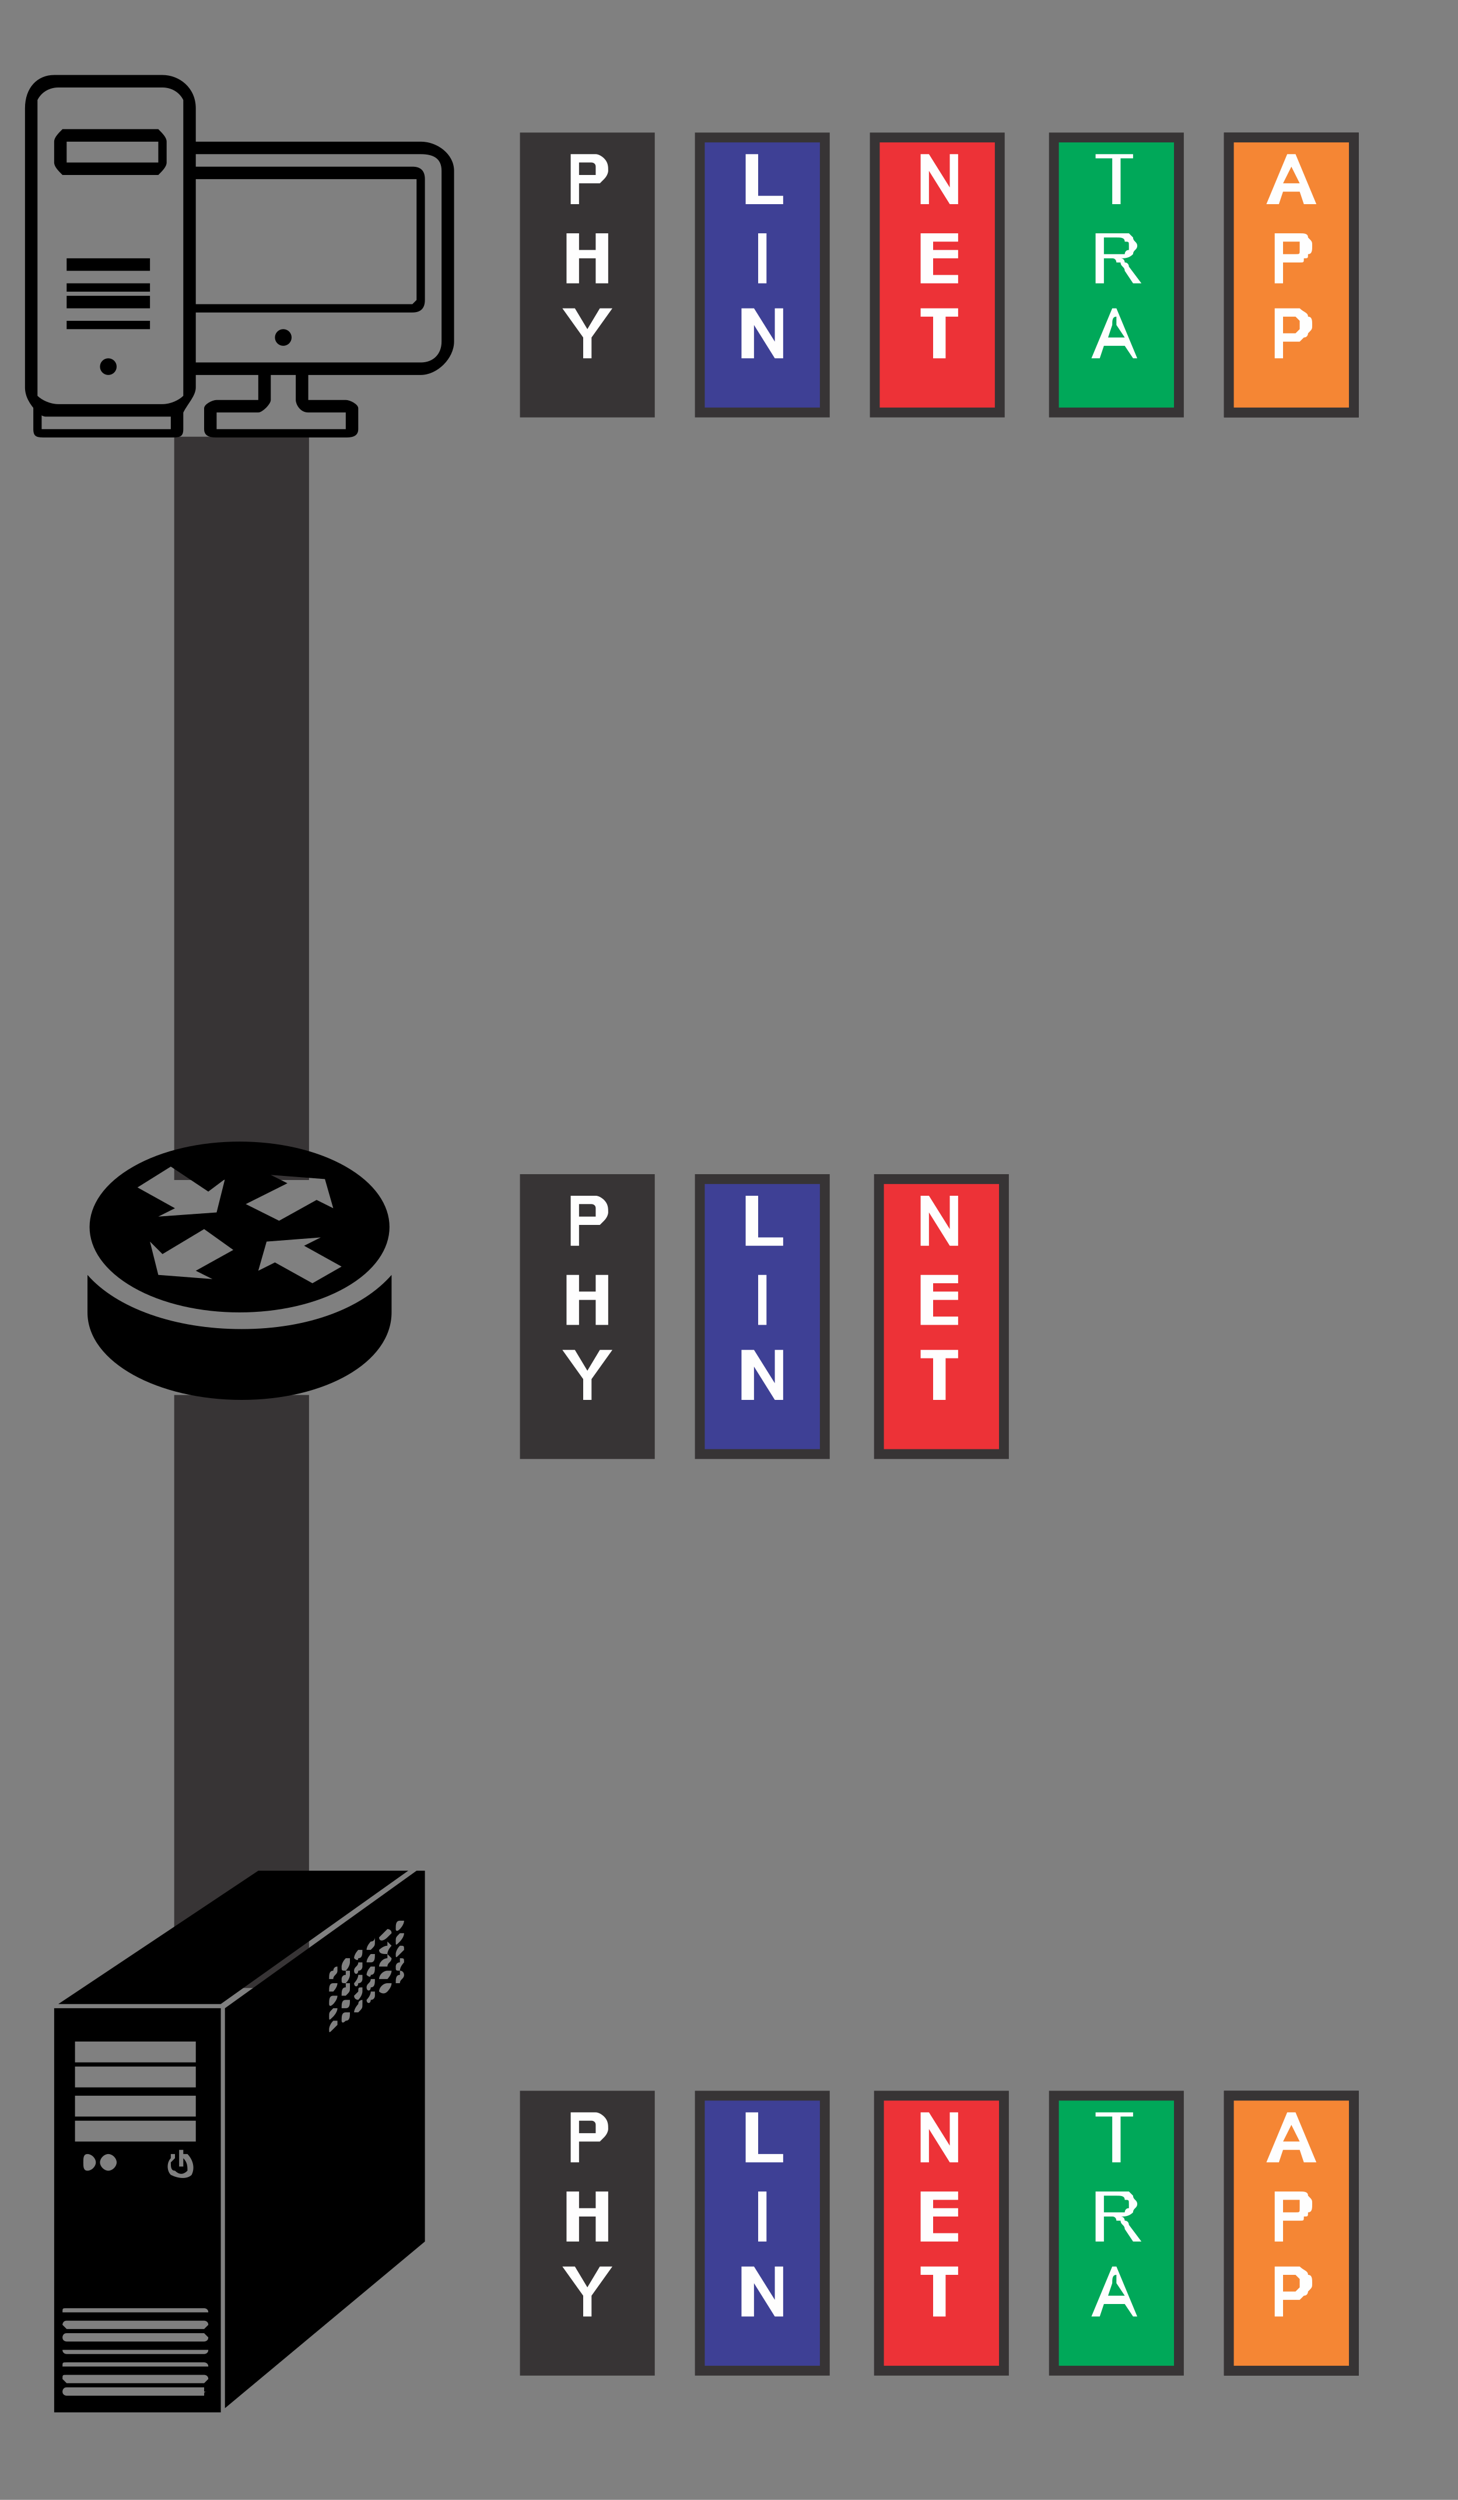 <?xml version="1.0" encoding="UTF-8"?>
<!DOCTYPE svg PUBLIC "-//W3C//DTD SVG 1.1//EN" "http://www.w3.org/Graphics/SVG/1.1/DTD/svg11.dtd">
<!-- Creator: CorelDRAW X7 -->
<svg xmlns="http://www.w3.org/2000/svg" xml:space="preserve" width="350px" height="600px" version="1.1" style="shape-rendering:geometricPrecision; text-rendering:geometricPrecision; image-rendering:optimizeQuality; fill-rule:evenodd; clip-rule:evenodd"
viewBox="0 0 350 600"
 xmlns:xlink="http://www.w3.org/1999/xlink"
 xmlns:dc="http://purl.org/dc/elements/1.1/"
 xmlns:cc="http://creativecommons.org/ns#"
 xmlns:rdf="http://www.w3.org/1999/02/22-rdf-syntax-ns#"
 xmlns:svg="http://www.w3.org/2000/svg"
 xmlns:sodipodi="http://sodipodi.sourceforge.net/DTD/sodipodi-0.dtd"
 xmlns:inkscape="http://www.inkscape.org/namespaces/inkscape"
 enable-background="new 0 0 90 90">
 <rect x="0" y="0" width="350" height="600" fill="#808080" stroke="none"/>
 <defs>
  <style type="text/css">
   <![CDATA[
    .str0 {stroke:#373435;stroke-width:2.362}
    .fil0 {fill:#373435}
    .fil2 {fill:#F58634}
    .fil4 {fill:#ED3237}
    .fil5 {fill:#00A859}
    .fil3 {fill:#3E4095}
    .fil1 {fill:black}
    .fil6 {fill:#FEFEFE;fill-rule:nonzero}
   ]]>
  </style>
 </defs>
 <g id="Layer_x0020_1">
  <rect class="fil0 str0" x="43" y="106" width="30" height="176.041"/>
  <rect class="fil0 str0" x="43" y="336" width="30" height="139.971"/>
  <g id="_31248507696">
   <g>
    <path class="fil1" d="M101 34l-54 0 0 0 0 -8c0,-5 -4,-8 -8,-8l-26 0c-4,0 -7,3 -7,8l0 67c0,2 1,4 3,6 0,0 1,1 2,1 1,0 1,0 2,0l26 0c1,0 2,0 2,0 1,0 2,-1 3,-1 1,-2 3,-4 3,-6l0 -3 15 0 0 0 0 6 -10 0c-1,0 -3,1 -3,2l0 5c0,2 2,2 3,2l31 0c1,0 3,0 3,-2l0 -5c0,-1 -2,-2 -3,-2l-9 0 0 -6 27 0c4,0 8,-4 8,-8l0 -41c0,-4 -4,-7 -8,-7zm-57 59c0,0 0,1 0,2 -1,1 -3,2 -5,2l0 0 -25 0 0 0c-2,0 -4,-1 -5,-2 0,-1 0,-2 0,-2l0 -67c0,-1 0,-2 0,-2 1,-2 3,-3 5,-3l0 0 25 0 0 0c2,0 4,1 5,3 0,0 0,1 0,2l0 67zm3 -20l0 -30 52 0c0,0 1,0 1,0l0 29c0,0 -1,1 -1,1l-52 0 0 0zm36 26l0 4 -31 0 0 -4 10 0c1,0 3,-2 3,-3l0 -6 6 0 0 0 0 6c0,1 1,3 3,3l9 0zm23 -17c0,3 -2,5 -5,5l-54 0 0 0 0 -12 52 0c2,0 3,-1 3,-3l0 -29c0,-2 -1,-3 -3,-3l-52 0 0 0 0 -3 54 0c3,0 5,1 5,4l0 41z"/>
    <circle class="fil1" cx="68" cy="81" r="2"/>
    <path class="fil1" d="M41 99l0 4 -31 0 0 -4c0,0 -1,-1 -2,-2 0,1 0,1 0,1l0 5c0,2 1,2 3,2l30 0c2,0 3,0 3,-2l0 -5c0,0 0,0 0,-1 -1,1 -1,2 -3,2z"/>
    <circle class="fil1" cx="26" cy="88" r="2"/>
    <path class="fil1" d="M38 31c0,0 0,0 0,0l-23 0c0,0 0,0 0,0 -1,1 -2,2 -2,3l0 0 0 5 0 0c0,1 1,2 2,3 0,0 0,0 0,0l23 0c0,0 0,0 0,0 1,-1 2,-2 2,-3l0 0 0 -5 0 0c0,-1 -1,-2 -2,-3zm0 8l-22 0 0 -5 22 0 0 5z"/>
    <polygon class="fil1" points="16,63 16,65 36,65 36,63 36,62 16,62 "/>
    <polygon class="fil1" points="16,68 16,70 36,70 36,68 36,68 16,68 "/>
    <polygon class="fil1" points="16,73 16,74 36,74 36,73 36,71 16,71 "/>
    <polygon class="fil1" points="16,78 16,79 36,79 36,78 36,77 16,77 "/>
   </g>
  </g>
  <g id="_31248506576">
   <path class="fil1" d="M62 449l-48 32 39 0 45 -32 -36 0zm38 0l-46 33 0 96 48 -40 0 -89 -2 0zm-4 12c1,0 1,0 1,0 0,1 -1,2 -1,2 -1,1 -1,0 -1,0 0,-1 0,-2 1,-2 0,0 0,0 0,0zm-3 2c0,0 1,0 1,1 0,0 -1,1 -1,1 -1,1 -2,1 -2,0 0,0 1,-1 2,-2 0,0 0,0 0,0zm3 1c1,0 1,0 1,0 0,1 -1,2 -1,2 -1,1 -1,1 -1,0 0,-1 0,-1 1,-2 0,0 0,0 0,0zm-6 1c0,1 0,1 0,1 0,1 0,1 -1,2 0,0 -1,0 -1,0 0,-1 1,-2 1,-2 1,0 1,-1 1,-1zm3 1c0,0 1,1 1,1 0,0 -1,1 -1,2 -1,0 -2,0 -2,-1 0,0 1,-1 2,-1 0,-1 0,-1 0,-1zm3 1c1,0 1,0 1,1 0,0 -1,1 -1,1 -1,1 -1,1 -1,0 0,0 0,-1 1,-2 0,0 0,0 0,0 0,0 0,0 0,0zm-9 1c0,0 0,0 0,0 0,1 0,2 -1,2 0,1 -1,0 -1,0 0,-1 1,-2 1,-2 0,0 1,0 1,0zm3 1c0,0 0,0 0,0 0,1 0,2 -1,2 0,0 -1,0 -1,0 0,-1 1,-2 1,-2 1,0 1,0 1,0zm3 0c0,0 1,1 1,1 0,1 -1,1 -1,2 -1,0 -2,0 -2,0 0,-1 1,-2 2,-2 0,0 0,0 0,-1 0,0 0,0 0,0zm-9 1c0,0 0,0 0,1 0,0 0,1 -1,2 -1,0 -1,0 -1,-1 0,0 0,-1 1,-2 0,0 1,0 1,0zm12 0c1,0 1,0 1,1 0,0 -1,1 -1,2 -1,0 -1,0 -1,-1 0,0 0,-1 1,-1 0,-1 0,-1 0,-1 0,0 0,0 0,0zm-9 1c0,0 0,0 0,1 0,0 0,1 -1,1 0,1 -1,1 -1,0 0,-1 1,-1 1,-2 0,0 0,0 1,0 0,0 0,0 0,0zm3 1c0,0 0,0 0,0 0,1 0,2 -1,2 0,1 -1,0 -1,0 0,-1 1,-2 1,-2 1,0 1,0 1,0 0,0 0,0 0,0zm-9 0c0,1 0,1 0,1 0,1 -1,1 -1,2 -1,0 -1,0 -1,0 0,-1 0,-2 1,-2 0,0 0,-1 1,-1zm12 1c0,0 1,0 1,0 0,1 -1,2 -1,2 -1,0 -2,0 -2,0 0,-1 1,-2 2,-2 0,0 0,0 0,0 0,0 0,0 0,0zm-9 0c0,0 0,1 0,1 0,0 0,1 -1,2 -1,0 -1,0 -1,-1 0,0 0,-1 1,-1 0,-1 0,-1 0,-1 1,0 1,0 1,0zm12 0c1,0 1,1 1,1 0,1 -1,1 -1,2 -1,0 -1,0 -1,0 0,-1 0,-2 1,-2 0,0 0,-1 0,-1 0,0 0,0 0,0zm-9 1c0,0 0,0 0,1 0,0 0,1 -1,1 0,1 -1,1 -1,0 0,0 1,-1 1,-2 0,0 0,0 1,0 0,0 0,0 0,0zm3 1c0,0 0,0 0,0 0,1 0,2 -1,2 0,1 -1,1 -1,0 0,-1 1,-1 1,-2 1,0 1,0 1,0 0,0 0,0 0,0zm-9 1c0,0 0,0 0,0 0,1 -1,2 -1,2 -1,0 -1,0 -1,0 0,-1 0,-2 1,-2 0,0 0,0 0,0 0,0 0,0 1,0zm12 0c0,0 1,0 1,0 0,1 -1,2 -1,2 -1,1 -2,0 -2,0 0,-1 1,-2 2,-2 0,0 0,0 0,0zm-9 0c0,0 0,1 0,1 0,1 0,1 -1,2 -1,0 -1,0 -1,0 0,-1 0,-2 1,-2 0,0 0,0 0,-1 1,0 1,0 1,0zm3 1c0,0 0,0 0,1 0,0 0,1 -1,2 0,0 -1,0 -1,-1 0,0 1,-1 1,-1 0,-1 0,-1 1,-1 0,0 0,0 0,0zm3 1c0,0 0,0 0,1 0,0 0,1 -1,1 0,1 -1,1 -1,0 0,0 1,-1 1,-2 1,0 1,0 1,0zm-9 1c0,0 0,0 0,0 0,1 -1,2 -1,2 -1,1 -1,0 -1,0 0,-1 0,-2 1,-2 0,0 0,0 0,0 0,0 0,0 1,0zm3 1c0,0 0,0 0,0 0,1 0,2 -1,2 -1,0 -1,0 -1,0 0,-1 0,-2 1,-2 0,0 1,0 1,0zm3 0c0,0 0,1 0,1 0,1 0,1 -1,2 0,0 -1,0 -1,0 0,-1 1,-2 1,-2 0,-1 1,-1 1,-1zm-6 2c0,0 0,0 0,0 0,1 -1,2 -1,2 -1,1 -1,1 -1,0 0,-1 0,-1 1,-2 0,0 0,0 1,0zm-68 0l0 97 40 0 0 -97 -40 0zm71 1c0,0 0,0 0,0 0,1 0,2 -1,2 -1,1 -1,0 -1,0 0,-1 0,-2 1,-2 0,0 1,0 1,0zm-3 2c0,0 0,0 0,1 0,0 -1,1 -1,1 -1,1 -1,1 -1,0 0,0 0,-1 1,-2 0,0 0,0 1,0zm-63 5l29 0 0 5 -29 0 0 -5zm0 6l29 0 0 5 -29 0 0 -5zm0 7l29 0 0 5 -29 0 0 -5zm0 6l29 0 0 5 -29 0 0 -5zm25 7c0,0 0,0 0,0 0,0 0,0 0,0 0,0 0,0 0,0 0,0 1,0 1,0 0,0 0,0 0,0 0,0 0,0 0,0l0 3c0,0 0,0 0,1 0,0 -1,0 -1,0 0,0 0,0 0,0 0,0 0,0 0,0 0,0 0,0 0,0 0,0 0,0 0,0 0,0 0,0 0,0 0,-1 0,-1 0,-1l0 -3c0,0 0,0 0,0 0,0 0,0 0,0 0,0 0,0 0,0 0,0 0,0 0,0 0,0 0,0 0,0l0 0zm-1 1c0,0 0,0 0,0 0,0 0,0 0,1 0,0 0,0 0,0 0,0 0,0 -1,1 0,1 0,2 1,2 1,1 2,1 3,0 0,-1 0,-2 -1,-3 0,0 0,0 0,0 0,0 0,0 0,0 0,0 0,0 0,0 0,0 0,0 0,0 0,-1 0,-1 0,-1 0,0 0,0 0,0 0,0 0,0 1,0 0,0 0,0 0,0 0,0 0,0 0,0 1,1 2,3 1,5 -1,1 -3,1 -5,0 -1,-1 -1,-3 0,-4 0,0 0,0 0,-1 0,0 0,0 0,0 0,0 0,0 0,0 0,0 0,0 0,0 1,0 1,0 1,0 0,0 0,0 0,0l0 0zm-21 0c1,0 2,1 2,2 0,1 -1,2 -2,2 -1,0 -1,-1 -1,-2 0,-1 0,-2 1,-2zm5 0c1,0 2,1 2,2 0,1 -1,2 -2,2 -1,0 -2,-1 -2,-2 0,-1 1,-2 2,-2zm-10 37c0,0 0,0 0,0 0,0 0,0 0,0 0,0 0,0 0,0 0,0 0,0 0,0 0,0 0,0 0,0 0,0 0,0 0,0 0,0 0,0 0,0 0,0 0,0 0,0 0,0 0,0 0,0 0,0 0,0 0,0 0,0 0,0 0,0 0,0 0,0 0,0 0,0 0,0 0,0 0,0 0,0 0,0 0,0 0,0 0,0 0,0 0,0 0,0l33 0c0,0 0,0 0,0 0,0 1,0 1,1 0,0 -1,0 -1,0 0,0 0,0 0,0l-33 0c0,0 0,0 0,0 0,0 -1,0 -1,0 0,-1 0,-1 1,-1l0 0zm0 3c0,0 0,0 0,0 0,0 0,0 0,0 0,0 0,0 0,0 0,0 0,0 0,0 0,0 0,0 0,0 0,0 0,0 0,0 0,0 0,0 0,0 0,0 0,0 0,0 0,0 0,0 0,0 0,0 0,0 0,0 0,0 0,0 0,0 0,0 0,0 0,0 0,0 0,0 0,0 0,0 0,0 0,0 0,0 0,0 0,0 0,0 0,0 0,0l33 0c0,0 0,0 0,0 0,0 1,0 1,1 0,0 -1,1 -1,1 0,0 0,0 0,0l-33 0c0,0 0,0 0,0 0,0 -1,-1 -1,-1 0,0 0,-1 1,-1l0 0zm0 3c0,0 0,0 0,0 0,0 0,0 0,0 0,0 0,0 0,0 0,0 0,0 0,0 0,0 0,0 0,0 0,0 0,0 0,0 0,0 0,0 0,0 0,0 0,0 0,0 0,0 0,0 0,0 0,0 0,0 0,0 0,0 0,0 0,0 0,0 0,0 0,0 0,0 0,0 0,0 0,0 0,0 0,0 0,0 0,0 0,0 0,0 0,0 0,0l33 0c0,0 0,0 0,0 0,0 1,1 1,1 0,1 -1,1 -1,1 0,0 0,0 0,0l-33 0c0,0 0,0 0,0 0,0 -1,0 -1,-1 0,0 0,-1 1,-1l0 0zm0 4c0,0 0,0 0,0 0,0 0,0 0,0 0,0 0,0 0,0 0,0 0,0 0,0 0,0 0,0 0,0 0,0 0,0 0,0 0,0 0,0 0,0 0,0 0,0 0,0 0,0 0,0 0,0 0,0 0,0 0,0 0,0 0,0 0,0 0,0 0,0 0,0 0,0 0,0 0,0 0,0 0,0 0,0 0,0 0,0 0,0 0,0 0,0 0,0l33 0c0,0 0,0 0,0 0,0 1,0 1,0 0,1 -1,1 -1,1 0,0 0,0 0,0l-33 0c0,0 0,0 0,0 0,0 -1,0 -1,-1 0,0 0,0 1,0l0 0zm0 3c0,0 0,0 0,0 0,0 0,0 0,0 0,0 0,0 0,0 0,0 0,0 0,0 0,0 0,0 0,0 0,0 0,0 0,0 0,0 0,0 0,0 0,0 0,0 0,0 0,0 0,0 0,0 0,0 0,0 0,0 0,0 0,0 0,0 0,0 0,0 0,0 0,0 0,0 0,0 0,0 0,0 0,0 0,0 0,0 0,0 0,0 0,0 0,0l33 0c0,0 0,0 0,0 0,0 1,0 1,1 0,0 -1,0 -1,0 0,0 0,0 0,0l-33 0c0,0 0,0 0,0 0,0 -1,0 -1,0 0,-1 0,-1 1,-1l0 0zm0 3c0,0 0,0 0,0 0,0 0,0 0,0 0,0 0,0 0,0 0,0 0,0 0,0 0,0 0,0 0,0 0,0 0,0 0,0 0,0 0,0 0,0 0,0 0,0 0,0 0,0 0,0 0,0 0,0 0,0 0,0 0,0 0,0 0,0 0,0 0,0 0,0 0,0 0,0 0,0 0,0 0,0 0,0 0,0 0,0 0,0 0,0 0,0 0,0l33 0c0,0 0,0 0,0 0,0 1,0 1,1 0,0 -1,1 -1,1 0,0 0,0 0,0l-33 0c0,0 0,0 0,0 0,0 -1,-1 -1,-1 0,-1 0,-1 1,-1l0 0zm0 3c0,0 0,0 0,0 0,0 0,0 0,0 0,0 0,0 0,0 0,0 0,0 0,0 0,0 0,0 0,0 0,0 0,0 0,0 0,0 0,0 0,0 0,0 0,0 0,0 0,0 0,0 0,0 0,0 0,0 0,0 0,0 0,0 0,0 0,0 0,0 0,0 0,0 0,0 0,0 0,0 0,0 0,0 0,0 0,0 0,0 0,0 0,0 0,0l33 0c0,0 0,0 0,0 0,0 0,0 0,0 0,0 0,0 0,0 0,0 0,0 0,0 0,0 0,0 0,0 0,0 0,1 0,1 0,0 0,0 0,0 0,0 0,0 1,0 0,0 0,0 0,0 0,0 0,0 0,0 0,0 0,0 0,0 0,0 0,0 0,0 0,0 0,0 0,0 0,0 0,0 0,0 0,0 0,0 0,0 0,0 0,0 0,0 0,0 0,0 0,0 0,0 0,0 0,0 0,0 0,0 0,0 0,0 0,0 0,0 -1,0 -1,0 -1,1 0,0 0,0 0,0 0,0 0,0 0,0 0,0 0,0 0,0 0,0 0,0 0,0l-33 0c0,0 0,0 0,0 0,0 -1,0 -1,-1 0,0 0,-1 1,-1l0 0z"/>
  </g>
  <g id="_31248506192">
   <path class="fil1" d="M58 319c-16,0 -30,-5 -37,-13l0 9c0,12 17,21 37,21 20,0 36,-9 36,-21l0 -9c-7,8 -20,13 -36,13z"/>
   <path class="fil1" d="M32 309c14,8 37,8 51,0 14,-8 14,-21 0,-29 -14,-8 -37,-8 -51,0 -14,8 -14,21 0,29zm18 -23l4 -3 -2 8 -14 1 4 -2 -9 -5 8 -5 9 6zm30 4l-4 -2 -9 5 -8 -4 10 -5 -4 -2 13 1 2 7zm-14 13l-4 2 2 -7 13 -1 -4 2 9 5 -7 4 -9 -5zm-28 3l-2 -8 3 3 10 -6 7 5 -9 5 4 2 -13 -1z"/>
  </g>
  <rect class="fil2 str0" x="295" y="33" width="30" height="66"/>
  <rect class="fil3 str0" x="168" y="33" width="30" height="66"/>
  <rect class="fil0 str0" x="126" y="33" width="30" height="66"/>
  <rect class="fil4 str0" x="210" y="33" width="30" height="66"/>
  <rect class="fil5 str0" x="253" y="33" width="30" height="66"/>
  <path class="fil6" d="M316 49l-3 0 -1 -3 -4 0 -1 3 -3 0 5 -12 2 0 5 12zm-4 -5l-2 -4 -2 4 4 0z"/>
  <path id="1" class="fil6" d="M306 68l0 -12 4 0c1,0 2,0 2,0 1,0 2,0 2,1 1,1 1,1 1,2 0,1 0,2 -1,2 0,1 0,1 -1,1 0,1 0,1 -1,1 0,0 -1,0 -2,0l-2 0 0 5 -2 0zm2 -10l0 3 1 0c1,0 2,0 2,0 1,0 1,0 1,-1 0,0 0,0 0,-1 0,0 0,0 0,-1 0,0 -1,0 -1,0 0,0 -1,0 -2,0l-1 0z"/>
  <polygon id="2" class="fil6" points="306,86 306,74 309,74 309,84 315,84 315,86 "/>
  <rect class="fil2 str0" x="295" y="503" width="30" height="66"/>
  <path class="fil6" d="M316 519l-3 0 -1 -3 -4 0 -1 3 -3 0 5 -12 2 0 5 12zm-4 -5l-2 -4 -2 4 4 0z"/>
  <path id="1" class="fil6" d="M306 538l0 -12 4 0c1,0 2,0 2,0 1,0 2,0 2,1 1,1 1,1 1,2 0,1 0,2 -1,2 0,1 0,1 -1,1 0,1 0,1 -1,1 0,0 -1,0 -2,0l-2 0 0 5 -2 0zm2 -10l0 3 1 0c1,0 2,0 2,0 1,0 1,0 1,-1 0,0 0,0 0,-1 0,0 0,0 0,-1 0,0 -1,0 -1,0 0,0 -1,0 -2,0l-1 0z"/>
  <polygon id="2" class="fil6" points="306,556 306,544 309,544 309,554 315,554 315,556 "/>
  <rect class="fil2 str0" x="295" y="33" width="30" height="66"/>
  <path class="fil6" d="M316 49l-3 0 -1 -3 -4 0 -1 3 -3 0 5 -12 2 0 5 12zm-4 -5l-2 -4 -2 4 4 0z"/>
  <path id="1" class="fil6" d="M306 68l0 -12 4 0c1,0 2,0 2,0 1,0 2,0 2,1 1,1 1,1 1,2 0,1 0,2 -1,2 0,1 0,1 -1,1 0,1 0,1 -1,1 0,0 -1,0 -2,0l-2 0 0 5 -2 0zm2 -10l0 3 1 0c1,0 2,0 2,0 1,0 1,0 1,-1 0,0 0,0 0,-1 0,0 0,0 0,-1 0,0 -1,0 -1,0 0,0 -1,0 -2,0l-1 0z"/>
  <path id="2" class="fil6" d="M306 86l0 -12 4 0c1,0 2,0 2,0 1,1 2,1 2,2 1,0 1,1 1,2 0,1 0,1 -1,2 0,0 0,1 -1,1 0,0 0,0 -1,1 0,0 -1,0 -2,0l-2 0 0 4 -2 0zm2 -10l0 4 1 0c1,0 2,0 2,0 1,-1 1,-1 1,-1 0,0 0,-1 0,-1 0,0 0,-1 0,-1 0,0 -1,-1 -1,-1 0,0 -1,0 -2,0l-1 0z"/>
  <rect class="fil2 str0" x="295" y="503" width="30" height="66"/>
  <path class="fil6" d="M316 519l-3 0 -1 -3 -4 0 -1 3 -3 0 5 -12 2 0 5 12zm-4 -5l-2 -4 -2 4 4 0z"/>
  <path id="1" class="fil6" d="M306 538l0 -12 4 0c1,0 2,0 2,0 1,0 2,0 2,1 1,1 1,1 1,2 0,1 0,2 -1,2 0,1 0,1 -1,1 0,1 0,1 -1,1 0,0 -1,0 -2,0l-2 0 0 5 -2 0zm2 -10l0 3 1 0c1,0 2,0 2,0 1,0 1,0 1,-1 0,0 0,0 0,-1 0,0 0,0 0,-1 0,0 -1,0 -1,0 0,0 -1,0 -2,0l-1 0z"/>
  <path id="2" class="fil6" d="M306 556l0 -12 4 0c1,0 2,0 2,0 1,1 2,1 2,2 1,0 1,1 1,2 0,1 0,1 -1,2 0,0 0,1 -1,1 0,0 0,0 -1,1 0,0 -1,0 -2,0l-2 0 0 4 -2 0zm2 -10l0 4 1 0c1,0 2,0 2,0 1,-1 1,-1 1,-1 0,0 0,-1 0,-1 0,0 0,-1 0,-1 0,0 -1,-1 -1,-1 0,0 -1,0 -2,0l-1 0z"/>
  <polygon class="fil6" points="267,49 267,38 263,38 263,37 272,37 272,38 269,38 269,49 "/>
  <path id="1" class="fil6" d="M263 68l0 -12 5 0c1,0 2,0 3,0 0,0 1,1 1,1 0,1 1,1 1,2 0,1 -1,1 -1,2 -1,1 -2,1 -3,1 1,0 1,1 1,1 1,0 1,1 1,1l3 4 -2 0 -2 -3c0,-1 -1,-1 -1,-2 0,0 -1,0 -1,0 0,0 0,-1 -1,-1 0,0 0,0 -1,0l-1 0 0 6 -2 0zm2 -7l3 0c1,0 1,0 2,0 0,0 0,-1 1,-1 0,0 0,-1 0,-1 0,-1 0,-1 -1,-1 0,-1 -1,-1 -2,-1l-3 0 0 4z"/>
  <path id="2" class="fil6" d="M262 86l5 -12 1 0 5 12 -1 0 -2 -3 -5 0 -1 3 -2 0zm4 -5l4 0 -2 -3c0,-1 0,-2 0,-2 -1,0 -1,1 -1,2l-1 3z"/>
  <rect class="fil5 str0" x="253" y="503" width="30" height="66"/>
  <polygon class="fil6" points="267,519 267,508 263,508 263,507 272,507 272,508 269,508 269,519 "/>
  <path id="1" class="fil6" d="M263 538l0 -12 5 0c1,0 2,0 3,0 0,0 1,1 1,1 0,1 1,1 1,2 0,1 -1,1 -1,2 -1,1 -2,1 -3,1 1,0 1,1 1,1 1,0 1,1 1,1l3 4 -2 0 -2 -3c0,-1 -1,-1 -1,-2 0,0 -1,0 -1,0 0,0 0,-1 -1,-1 0,0 0,0 -1,0l-1 0 0 6 -2 0zm2 -7l3 0c1,0 1,0 2,0 0,0 0,-1 1,-1 0,0 0,-1 0,-1 0,-1 0,-1 -1,-1 0,-1 -1,-1 -2,-1l-3 0 0 4z"/>
  <path id="2" class="fil6" d="M262 556l5 -12 1 0 5 12 -1 0 -2 -3 -5 0 -1 3 -2 0zm4 -5l4 0 -2 -3c0,-1 0,-2 0,-2 -1,0 -1,1 -1,2l-1 3z"/>
  <polygon class="fil6" points="221,49 221,37 223,37 228,45 228,37 230,37 230,49 228,49 223,41 223,49 "/>
  <polygon id="1" class="fil6" points="221,68 221,56 230,56 230,58 224,58 224,60 230,60 230,62 224,62 224,66 230,66 230,68 "/>
  <polygon id="2" class="fil6" points="224,86 224,76 221,76 221,74 230,74 230,76 227,76 227,86 "/>
  <rect class="fil4 str0" x="211" y="283" width="30" height="66"/>
  <polygon class="fil6" points="221,299 221,287 223,287 228,295 228,287 230,287 230,299 228,299 223,291 223,299 "/>
  <polygon id="1" class="fil6" points="221,318 221,306 230,306 230,308 224,308 224,310 230,310 230,312 224,312 224,316 230,316 230,318 "/>
  <polygon id="2" class="fil6" points="224,336 224,326 221,326 221,324 230,324 230,326 227,326 227,336 "/>
  <rect class="fil4 str0" x="211" y="503" width="30" height="66"/>
  <polygon class="fil6" points="221,519 221,507 223,507 228,515 228,507 230,507 230,519 228,519 223,511 223,519 "/>
  <polygon id="1" class="fil6" points="221,538 221,526 230,526 230,528 224,528 224,530 230,530 230,532 224,532 224,536 230,536 230,538 "/>
  <polygon id="2" class="fil6" points="224,556 224,546 221,546 221,544 230,544 230,546 227,546 227,556 "/>
  <polygon class="fil6" points="179,49 179,37 182,37 182,47 188,47 188,49 "/>
  <polygon id="1" class="fil6" points="182,68 182,56 184,56 184,68 "/>
  <polygon id="2" class="fil6" points="178,86 178,74 181,74 186,82 186,74 188,74 188,86 186,86 181,78 181,86 "/>
  <rect class="fil3 str0" x="168" y="283" width="30" height="66"/>
  <polygon class="fil6" points="179,299 179,287 182,287 182,297 188,297 188,299 "/>
  <polygon id="1" class="fil6" points="182,318 182,306 184,306 184,318 "/>
  <polygon id="2" class="fil6" points="178,336 178,324 181,324 186,332 186,324 188,324 188,336 186,336 181,328 181,336 "/>
  <rect class="fil3 str0" x="168" y="503" width="30" height="66"/>
  <polygon class="fil6" points="179,519 179,507 182,507 182,517 188,517 188,519 "/>
  <polygon id="1" class="fil6" points="182,538 182,526 184,526 184,538 "/>
  <polygon id="2" class="fil6" points="178,556 178,544 181,544 186,552 186,544 188,544 188,556 186,556 181,548 181,556 "/>
  <path class="fil6" d="M137 49l0 -12 4 0c1,0 2,0 2,0 1,0 2,1 2,1 1,1 1,2 1,3 0,0 0,1 -1,2 0,0 0,0 -1,1 0,0 0,0 -1,0 0,0 -1,0 -2,0l-2 0 0 5 -2 0zm2 -10l0 3 1 0c1,0 2,0 2,0 1,0 1,0 1,0 0,-1 0,-1 0,-1 0,-1 0,-1 0,-1 0,-1 -1,-1 -1,-1 0,0 -1,0 -2,0l-1 0z"/>
  <polygon id="1" class="fil6" points="136,68 136,56 139,56 139,60 143,60 143,56 146,56 146,68 143,68 143,62 139,62 139,68 "/>
  <polygon id="2" class="fil6" points="140,86 140,81 135,74 138,74 141,79 144,74 147,74 142,81 142,86 "/>
  <rect class="fil0 str0" x="126" y="283" width="30" height="66"/>
  <path class="fil6" d="M137 299l0 -12 4 0c1,0 2,0 2,0 1,0 2,1 2,1 1,1 1,2 1,3 0,0 0,1 -1,2 0,0 0,0 -1,1 0,0 0,0 -1,0 0,0 -1,0 -2,0l-2 0 0 5 -2 0zm2 -10l0 3 1 0c1,0 2,0 2,0 1,0 1,0 1,0 0,-1 0,-1 0,-1 0,-1 0,-1 0,-1 0,-1 -1,-1 -1,-1 0,0 -1,0 -2,0l-1 0z"/>
  <polygon id="1" class="fil6" points="136,318 136,306 139,306 139,310 143,310 143,306 146,306 146,318 143,318 143,312 139,312 139,318 "/>
  <polygon id="2" class="fil6" points="140,336 140,331 135,324 138,324 141,329 144,324 147,324 142,331 142,336 "/>
  <rect class="fil0 str0" x="126" y="503" width="30" height="66"/>
  <path class="fil6" d="M137 519l0 -12 4 0c1,0 2,0 2,0 1,0 2,1 2,1 1,1 1,2 1,3 0,0 0,1 -1,2 0,0 0,0 -1,1 0,0 0,0 -1,0 0,0 -1,0 -2,0l-2 0 0 5 -2 0zm2 -10l0 3 1 0c1,0 2,0 2,0 1,0 1,0 1,0 0,-1 0,-1 0,-1 0,-1 0,-1 0,-1 0,-1 -1,-1 -1,-1 0,0 -1,0 -2,0l-1 0z"/>
  <polygon id="1" class="fil6" points="136,538 136,526 139,526 139,530 143,530 143,526 146,526 146,538 143,538 143,532 139,532 139,538 "/>
  <polygon id="2" class="fil6" points="140,556 140,551 135,544 138,544 141,549 144,544 147,544 142,551 142,556 "/>
 </g>
</svg>
